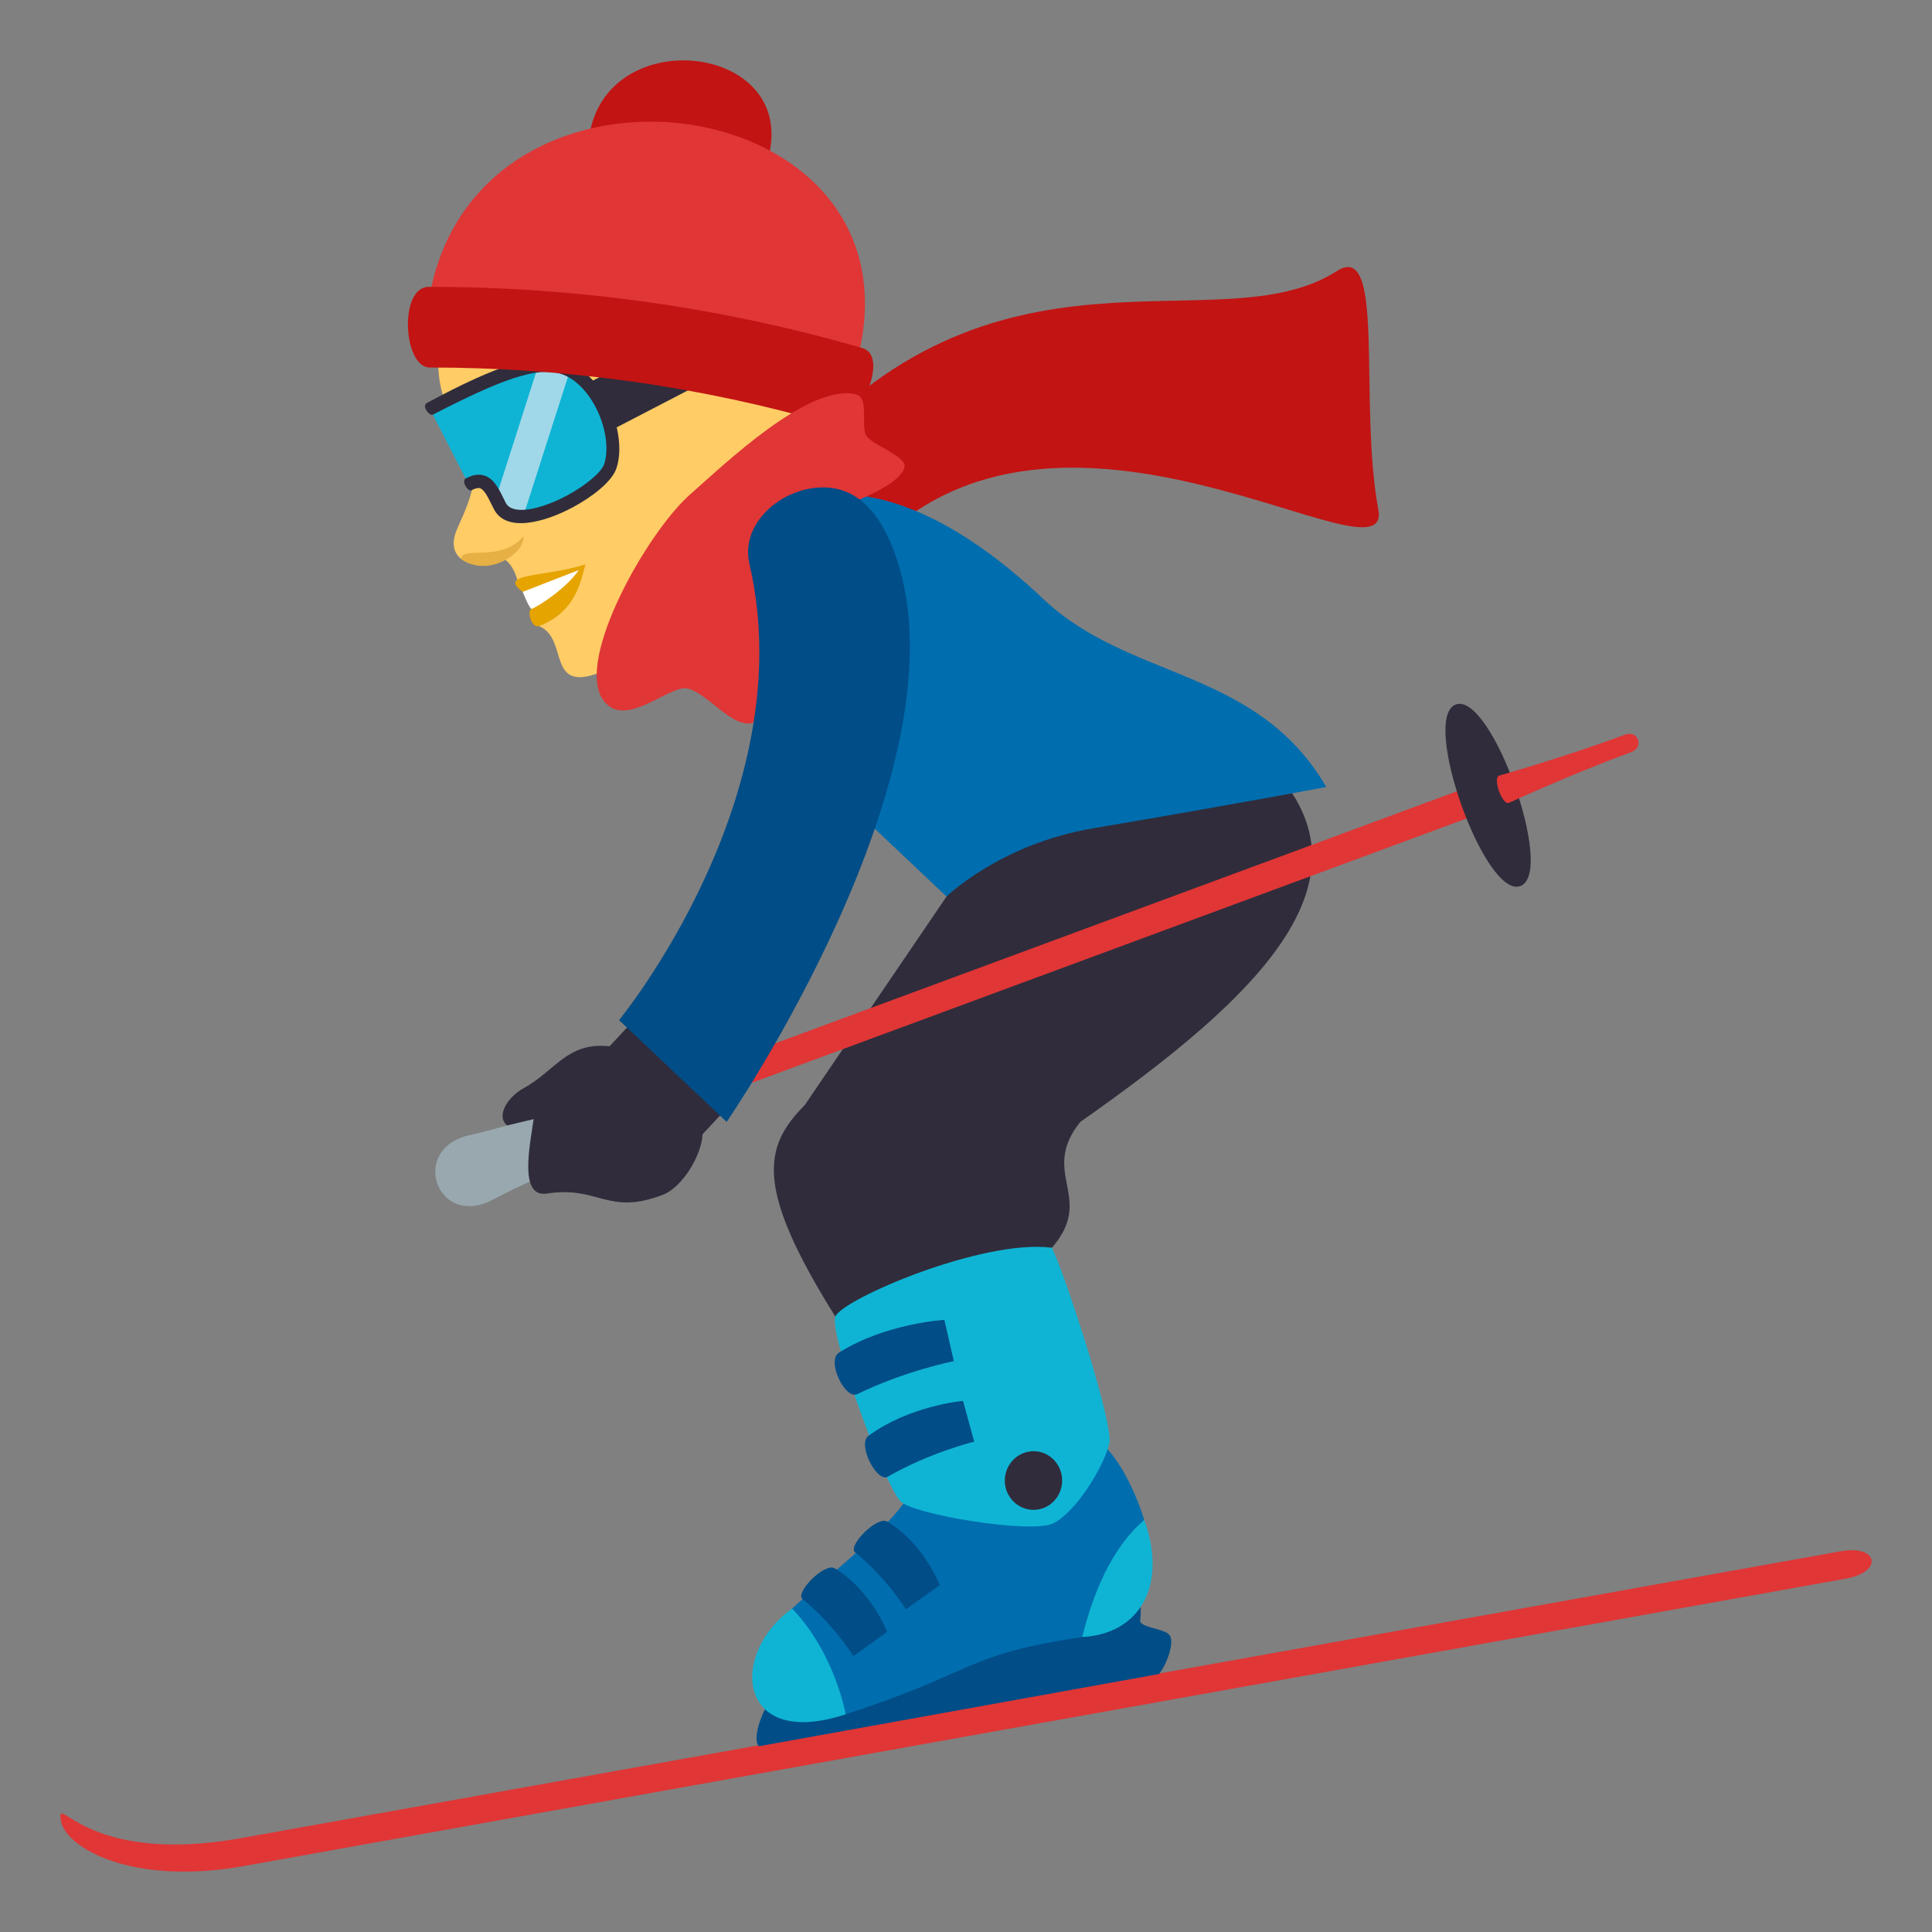 <?xml version="1.0" encoding="utf-8"?>
<!-- Generator: Adobe Illustrator 15.0.0, SVG Export Plug-In . SVG Version: 6.00 Build 0)  -->
<!DOCTYPE svg PUBLIC "-//W3C//DTD SVG 1.1//EN" "http://www.w3.org/Graphics/SVG/1.1/DTD/svg11.dtd">
<svg version="1.1" id="Layer_1" xmlns:x="http://ns.adobe.com/Extensibility/1.0/" xmlns:i="http://ns.adobe.com/AdobeIllustrator/10.0/" xmlns:graph="http://ns.adobe.com/Graphs/1.0/"
	 xmlns="http://www.w3.org/2000/svg" xmlns:xlink="http://www.w3.org/1999/xlink" xmlns:a="http://ns.adobe.com/AdobeSVGViewerExtensions/3.0/"
	 x="0px" y="0px" width="64px" height="64px" viewBox="0 0 64 64" enable-background="new 0 0 64 64" xml:space="preserve">
<rect x="0" y="0" width="64" height="64" fill="#808080" stroke="none"/>
<path fill="#C21413" d="M25.97,15.5c6.935-8.293,14.375-3.991,18.312-6.52c1.635-1.05,0.715,4.308,1.377,7.908
	c0.5,2.715-10.629-5.38-16.841,1.36C28.818,18.249,25.332,16.259,25.97,15.5z"/>
<path fill="#302C3B" d="M32.715,26.613L31.354,29.7l-4.695,6.907c-1.374,1.385-1.662,2.731,1.012,7.007l7.176-2.282
	c1.451-1.673-0.43-2.459,0.938-4.166c5.875-4.126,10.334-8.25,5.852-12.203L32.715,26.613z"/>
<path fill="#006DAE" d="M43.935,26.07c-2.314-3.962-6.516-3.524-9.359-6.215c-5.945-5.617-9.519-3.017-9.374-1.851
	c0.404,3.301-0.062,5.819,0.865,6.697l5.288,4.998c0,0,1.772-1.736,4.84-2.257C41.239,26.585,43.935,26.07,43.935,26.07z"/>
<path fill="#E03636" d="M8.004,60.887c-5.247,0.942-6.16-1.586-5.984-0.568c0.157,0.905,2.386,2.153,6.035,1.5
	c12.832-2.303,42.479-7.621,53.085-9.523c1.26-0.226,1.076-1.131-0.158-0.909C53.68,52.694,13.565,59.89,8.004,60.887z"/>
<path fill="#FFCC66" d="M14.516,11.958c-0.005,0.969,0.292,1.66,0.762,2.382c0.729,1.106,0.431,1.936-0.12,3.147
	c-0.529,1.153,0.685,1.458,1.58,1.06c0.292,0.201,0.4,0.674,0.4,0.674s0.895,0.272,0.722,1.52c0.997,0.424,0.222,2.23,2.022,1.534
	c1.754-0.682,3.282-3.183,3.75-3.561C34.032,10.324,18.706,4.287,14.516,11.958z"/>
<path fill="#E6A400" d="M17.315,19.606c0.424,0.095,0.29,0.567,0.29,0.567c-0.164,0.064,0.011,0.661,0.255,0.566
	c1.212-0.471,1.373-1.463,1.534-2.047C18.035,19.137,16.453,18.964,17.315,19.606z"/>
<path fill="#FFFFFF" d="M17.315,19.606c0,0,0.2,0.512,0.29,0.567c0.267-0.104,1.172-0.703,1.567-1.289L17.315,19.606z"/>
<path fill="#E6B045" d="M17.347,17.754c0.014,0.435-0.492,0.769-0.818,0.894c-0.442,0.171-0.943,0.114-1.254-0.132
	C15.3,18.063,16.605,18.655,17.347,17.754z"/>
<path fill="#0FB4D4" d="M18.64,12.173c-0.915-0.273-2.229,0.201-4.401,1.371l1.286,2.501c0.597-0.321,0.765,0.193,1.036,0.719
	c0.535,1.043,3.399-0.507,3.661-1.326C20.574,14.332,19.784,12.518,18.64,12.173z"/>
<path fill="#A0D8E9" d="M17.83,12.111l-1.403,4.386c0.042,0.084,0.551,0.629,0.904,0.614l1.55-4.838
	C18.805,12.232,18.131,12.082,17.83,12.111z"/>
<path fill="#302C3B" d="M22.992,12.827l-0.795-1.546l-2.552,1.324c-0.28-0.311-0.598-0.54-0.94-0.644
	c-0.932-0.278-2.168,0.099-4.564,1.388c-0.186,0.101,0.087,0.442,0.198,0.387c2.271-1.17,3.435-1.591,4.233-1.353
	c0.472,0.142,0.927,0.602,1.223,1.234c0.286,0.614,0.371,1.286,0.22,1.756c-0.075,0.228-0.519,0.656-1.226,1.038
	c-0.842,0.453-1.81,0.683-2.035,0.247c-0.026-0.054-0.054-0.106-0.079-0.16c-0.166-0.335-0.325-0.651-0.634-0.746
	c-0.184-0.059-0.387-0.024-0.615,0.099c-0.152,0.082,0.073,0.455,0.198,0.387c0.119-0.063,0.212-0.084,0.276-0.065
	c0.139,0.043,0.255,0.279,0.38,0.531c0.027,0.055,0.055,0.109,0.083,0.164c0.397,0.777,1.662,0.448,2.621-0.068
	c0.6-0.323,1.294-0.835,1.441-1.302c0.125-0.385,0.116-0.858,0.005-1.342L22.992,12.827z"/>
<path fill="#C21413" d="M25.499,5.016c-0.711,3.546-6.656,2.882-5.95-0.667C20.257,0.804,26.208,1.471,25.499,5.016z"/>
<path fill="#E03636" d="M28.499,11.494c-0.393,1.914-14.628,0.025-14.23-1.889C16.046,1.017,30.278,2.905,28.499,11.494z"/>
<path fill="#C21413" d="M27.524,14.051c-4.273-1.244-8.764-1.88-13.283-1.876c-0.889,0.007-1.035-2.665-0.041-2.673
	c4.887-0.001,9.75,0.685,14.378,2.033C29.516,11.816,28.366,14.303,27.524,14.051z"/>
<path fill="#E03636" d="M19.966,23.167c0.712,1.053,2.195-0.498,2.814-0.359c0.653,0.148,1.516,1.363,2.177,1.131
	c1.851-0.647-0.481-4.278,0.219-5.646c0.521-1.018,4.454-1.761,4.785-2.805c0.114-0.36-1.05-0.732-1.259-1.049
	c-0.203-0.31,0.108-1.266-0.35-1.376c-1.57-0.368-4.344,2.31-5.475,3.301C21.453,17.606,19.059,21.83,19.966,23.167z"/>
<path fill="#014D87" d="M38.769,54.209c-0.111-0.259-0.844-0.252-1.001-0.484c0.544-4.657-9.875,0.146-12.128,2.429
	c-0.284,0.289-0.763,1.378-0.506,1.694l13.258-2.393C38.604,55.213,38.895,54.506,38.769,54.209z"/>
<path fill="#006DAE" d="M37.906,50.354c-0.364-1.173-1.026-2.378-1.694-2.753c-1.331-0.747-5.161,0.201-5.87,1.571
	c-0.722,1.388-2.773,2.896-4.103,4.113l1.775,3.503c4.373-1.418,3.904-1.973,7.836-2.559L37.906,50.354z"/>
<path fill="#0FB4D4" d="M28.014,56.788c0,0-0.35-2.017-1.775-3.503C24.126,54.805,24.431,57.974,28.014,56.788z"/>
<path fill="#0FB4D4" d="M37.906,50.354c-1.103,0.925-1.716,2.499-2.056,3.876C37.783,54.122,38.675,52.494,37.906,50.354z"/>
<path fill="#0FB4D4" d="M34.847,41.332c-2.325-0.295-6.963,1.719-7.176,2.282c-0.207,0.563,1.57,5.431,2.145,6.107
	c0.377,0.443,4.312,1.094,5.06,0.748c0.729-0.338,1.693-1.863,1.874-2.665C36.888,47.188,35.35,42.401,34.847,41.332z"/>
<path fill="#302C3B" d="M34.072,48.088c0.517-0.094,1.007,0.259,1.099,0.788c0.09,0.527-0.254,1.033-0.77,1.126
	c-0.516,0.092-1.01-0.262-1.102-0.788C33.21,48.686,33.556,48.181,34.072,48.088z"/>
<path fill="#014D87" d="M26.586,52.973c1.044,0.846,1.681,1.888,1.681,1.888l1.122-0.803c0,0-0.531-1.38-1.738-2.106
	C27.321,51.754,26.322,52.76,26.586,52.973z"/>
<path fill="#014D87" d="M28.327,51.425c1.043,0.845,1.682,1.887,1.682,1.887l1.123-0.803c0,0-0.533-1.38-1.742-2.106
	C29.063,50.206,28.063,51.211,28.327,51.425z"/>
<path fill="#014D87" d="M31.284,43.723c0,0-1.942,0.107-3.494,1.086c-0.418,0.267,0.203,1.57,0.609,1.373
	c1.6-0.78,3.198-1.092,3.198-1.092L31.284,43.723z"/>
<path fill="#014D87" d="M31.902,46.406c0,0-1.776,0.154-3.139,1.162c-0.37,0.273,0.282,1.554,0.643,1.351
	c1.417-0.814,2.866-1.161,2.866-1.161L31.902,46.406z"/>
<path fill="#E03636" d="M48.975,25.948C37.708,30.113,21.83,35.986,21.83,35.986l0.321,0.901c0,0,15.875-5.871,27.147-10.038
	L48.975,25.948z"/>
<path fill="#99A8AE" d="M23.014,37.287c1.8-0.53,0.943-2.94-0.773-2.173c-2.167,1.139-4.443,1.976-6.822,2.521
	c-1.8,0.532-0.943,2.941,0.774,2.173C18.358,38.673,20.634,37.831,23.014,37.287z"/>
<path fill="#302C3B" d="M50.364,29.352c1.178-0.436-0.963-6.448-2.139-6.014C47.047,23.772,49.188,29.787,50.364,29.352z"/>
<path fill="#E03636" d="M49.984,26.596c0,0,2.004-0.924,4.053-1.682c0.435-0.161,0.229-0.737-0.204-0.577
	c-2.047,0.757-4.172,1.356-4.172,1.356C49.439,25.776,49.761,26.678,49.984,26.596z"/>
<path fill="#302C3B" d="M20.193,34.659c-1.41-0.148-1.783,0.804-2.851,1.392c-0.546,0.299-0.918,0.936-0.54,1.23l0.875-0.209
	c-0.124,0.884-0.497,2.613,0.443,2.466c1.711-0.268,2.012,0.745,3.84,0.04c0.664-0.257,1.29-1.341,1.312-2.002l0.667-0.717
	l-3.082-2.913L20.193,34.659z"/>
<path fill="#014D87" d="M27.192,16.147c-1.349,0.04-2.676,1.213-2.366,2.535c1.788,7.677-4.319,15.111-4.319,15.111l3.564,3.371
	c0,0,7.982-11.595,5.638-18.636C29.284,17.239,28.542,16.103,27.192,16.147z"/>
</svg>
